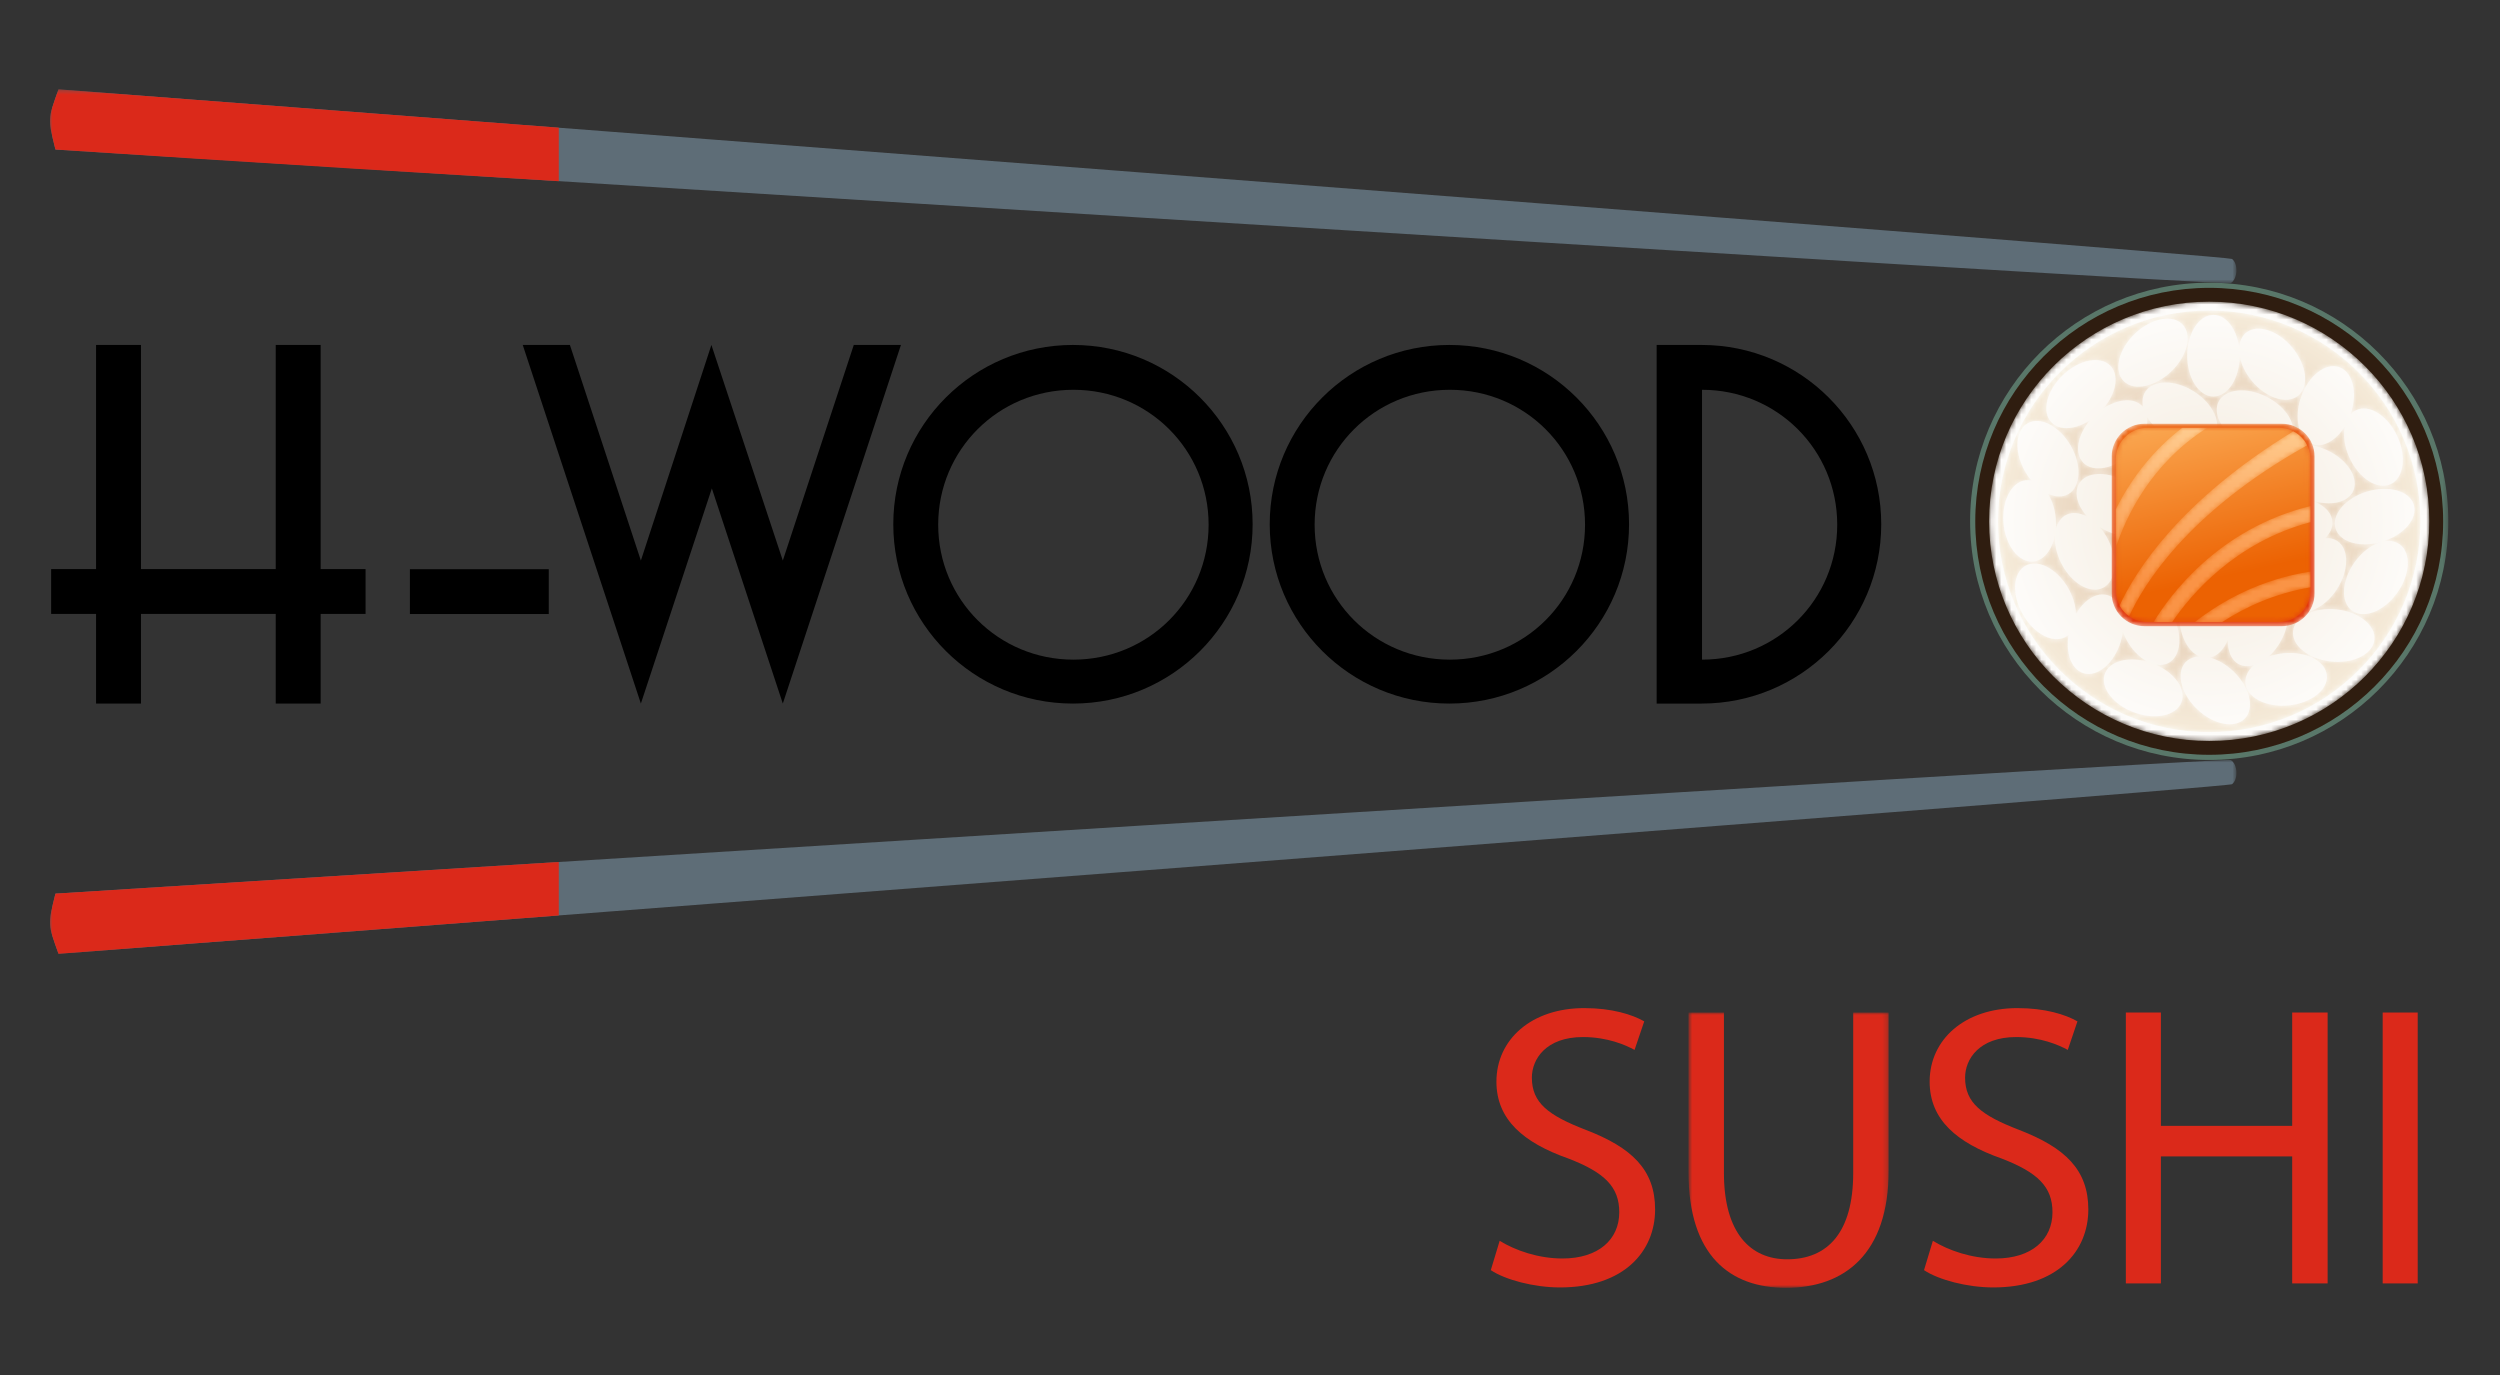 <?xml version="1.0" encoding="UTF-8"?>
<svg width="500px" height="275px" viewBox="0 0 500 275" version="1.1" xmlns="http://www.w3.org/2000/svg" xmlns:xlink="http://www.w3.org/1999/xlink">
    <rect x="0" y="0" width="500" height="275" fill="#333333" stroke="none"/>
    <!-- Generator: Sketch 52.5 (67469) - http://www.bohemiancoding.com/sketch -->
    <title>logo-negro</title>
    <desc>Created with Sketch.</desc>
    <defs>
        <polygon id="path-1" points="0 1.458 437.288 1.458 437.288 40.227 0 40.227"></polygon>
        <polygon id="path-3" points="0 0.981 437.288 0.981 437.288 39.75 0 39.75"></polygon>
        <polygon id="path-5" points="0 241.157 479.665 241.157 479.665 1.458 0 1.458"></polygon>
        <path d="M0.075,44.857 C0.075,69.121 19.783,88.789 44.095,88.789 C68.405,88.789 88.113,69.121 88.113,44.857 C88.113,20.596 68.405,0.927 44.095,0.927 C19.783,0.927 0.075,20.596 0.075,44.857" id="path-7"></path>
        <radialGradient cx="50%" cy="50%" fx="50%" fy="50%" r="55.926%" gradientTransform="translate(0.5,0.5),scale(0.998,1),translate(-0.5,-0.5)" id="radialGradient-9">
            <stop stop-color="#F3E9DA" offset="0%"></stop>
            <stop stop-color="#FFFFFF" offset="100%"></stop>
        </radialGradient>
        <path d="M1.856,42.988 C1.856,66.27 20.766,85.142 44.095,85.142 C67.423,85.142 86.331,66.27 86.331,42.988 C86.331,19.706 67.423,0.836 44.095,0.836 C20.766,0.836 1.856,19.706 1.856,42.988 M39.693,9.863 C39.693,5.352 42.042,1.697 44.943,1.697 C47.468,1.697 49.576,4.468 50.078,8.162 C50.175,6.984 50.615,5.975 51.432,5.294 C53.661,3.442 57.814,4.748 60.702,8.216 C63.597,11.682 64.134,15.995 61.903,17.846 C59.674,19.7 55.523,18.392 52.631,14.924 C51.316,13.346 50.492,11.594 50.19,9.977 C50.153,14.434 47.821,18.031 44.943,18.031 C42.042,18.031 39.693,14.374 39.693,9.863 M26.955,14.918 C24.941,12.832 25.953,8.605 29.21,5.477 C32.468,2.35 36.739,1.505 38.749,3.593 C40.761,5.677 39.749,9.904 36.492,13.032 C34.444,14.998 31.996,16.062 29.962,16.062 C28.759,16.062 27.703,15.692 26.955,14.918 M12.545,23.203 C10.531,21.119 11.543,16.894 14.796,13.767 C18.056,10.637 22.328,9.796 24.336,11.88 C26.148,13.759 25.502,17.373 22.978,20.358 C25.865,18.478 29.038,18.212 30.688,19.924 C30.765,20.007 30.831,20.095 30.898,20.181 C30.638,19.046 30.748,17.962 31.312,17.074 C32.861,14.626 37.216,14.602 41.038,17.012 C44.853,19.427 46.691,23.364 45.14,25.811 C43.589,28.257 39.236,28.285 35.414,25.871 C33.757,24.82 32.472,23.484 31.674,22.108 C31.953,24.29 30.78,27.111 28.433,29.365 C25.176,32.491 20.909,33.338 18.893,31.251 C17.083,29.371 17.728,25.759 20.255,22.772 C18.672,23.802 17.003,24.349 15.546,24.349 C14.345,24.349 13.29,23.979 12.545,23.203 M64.758,27.582 C62.014,26.643 60.982,22.422 62.446,18.156 C63.917,13.892 67.328,11.194 70.072,12.135 C72.818,13.075 73.85,17.296 72.382,21.562 C72.38,21.57 72.376,21.573 72.374,21.581 C72.695,21.229 73.064,20.94 73.494,20.741 C76.124,19.519 79.801,21.848 81.705,25.94 C83.608,30.031 83.02,34.336 80.39,35.553 C77.758,36.774 74.083,34.446 72.179,30.356 C71.142,28.128 70.848,25.841 71.219,24.02 C69.797,26.324 67.774,27.769 65.891,27.769 C65.505,27.769 65.125,27.709 64.758,27.582 M50.827,27.434 C46.815,25.355 44.651,21.588 45.987,19.016 C47.324,16.449 51.661,16.053 55.671,18.134 C59.682,20.214 61.845,23.981 60.508,26.552 C59.29,28.888 55.587,29.427 51.91,27.935 C52.599,28.245 53.287,28.634 53.953,29.103 C57.647,31.702 59.286,35.723 57.619,38.093 C57.361,38.46 57.027,38.757 56.653,39.002 C57.756,38.587 59.015,38.323 60.358,38.267 C64.872,38.08 68.63,40.273 68.75,43.165 C68.798,44.336 68.24,45.435 67.264,46.349 C68.15,46.278 68.978,46.444 69.683,46.9 C72.114,48.48 72.08,52.825 69.617,56.605 C67.15,60.383 63.179,62.168 60.751,60.588 C58.32,59.009 58.35,54.664 60.815,50.882 C61.424,49.955 62.12,49.147 62.866,48.478 C62.205,48.618 61.512,48.712 60.792,48.742 C56.278,48.929 52.52,46.736 52.401,43.844 C52.329,42.131 53.553,40.565 55.493,39.525 C53.408,40.127 50.499,39.496 47.903,37.673 C44.207,35.076 42.566,31.051 44.239,28.685 C45.545,26.832 48.493,26.544 51.485,27.752 C51.265,27.653 51.046,27.548 50.827,27.434 M7.287,33.065 C5.044,29.15 5.264,24.815 7.781,23.374 C10.299,21.936 14.159,23.946 16.403,27.862 C18.651,31.777 18.427,36.114 15.907,37.555 C14.742,38.221 13.285,38.138 11.835,37.475 C12.668,38.806 13.249,40.531 13.414,42.451 C13.478,43.203 13.472,43.934 13.408,44.638 C13.721,43.298 14.422,42.234 15.495,41.694 C16.743,41.068 18.26,41.262 19.725,42.077 C17.692,39.853 16.958,37.206 18.108,35.379 C19.522,33.136 23.287,32.921 26.848,34.74 C26.603,34.293 26.446,33.814 26.404,33.31 C26.174,30.421 29.639,27.793 34.144,27.432 C38.649,27.073 42.489,29.12 42.72,32.007 C42.875,33.927 41.388,35.729 39.05,36.83 C39.558,36.686 40.082,36.572 40.631,36.491 C45.103,35.831 49.068,37.613 49.495,40.479 C49.922,43.345 46.64,46.199 42.173,46.861 C37.7,47.523 33.73,45.738 33.305,42.874 C32.996,40.787 34.661,38.703 37.319,37.471 C36.585,37.675 35.798,37.817 34.98,37.884 C33.279,38.019 31.672,37.809 30.319,37.342 C32.374,39.574 33.118,42.238 31.964,44.074 C30.421,46.525 26.065,46.564 22.238,44.165 C22.223,44.154 22.21,44.145 22.194,44.136 C22.819,44.855 23.39,45.693 23.864,46.635 C25.899,50.664 25.445,54.986 22.853,56.285 C20.262,57.59 16.514,55.375 14.482,51.348 C13.532,49.46 13.131,47.514 13.234,45.837 C12.655,48.729 10.999,50.852 8.877,51.034 C5.989,51.28 3.332,47.837 2.947,43.343 C2.566,38.849 4.593,35.007 7.485,34.76 C7.834,34.729 8.175,34.757 8.514,34.829 C8.07,34.295 7.654,33.71 7.287,33.065 M63.235,38.258 C59.142,36.346 56.819,32.674 58.05,30.049 C59.279,27.426 63.593,26.853 67.688,28.763 C71.78,30.676 74.101,34.349 72.871,36.97 C72.133,38.55 70.276,39.385 68.025,39.385 C66.532,39.385 64.867,39.019 63.235,38.258 M69.36,44.425 C68.51,41.659 71.329,38.346 75.654,37.03 C79.974,35.714 84.166,36.89 85.013,39.658 C85.859,42.429 83.04,45.738 78.719,47.056 C78.674,47.069 78.631,47.082 78.588,47.095 C79.916,46.747 81.178,46.874 82.156,47.564 C84.524,49.235 84.327,53.576 81.72,57.259 C79.108,60.942 75.072,62.572 72.702,60.899 C70.336,59.227 70.531,54.887 73.142,51.204 C74.611,49.134 76.527,47.714 78.346,47.162 C77.271,47.456 76.211,47.594 75.214,47.594 C72.326,47.594 69.971,46.426 69.36,44.425 M49.068,56.659 C44.769,55.274 42.004,51.918 42.894,49.164 C43.784,46.409 47.993,45.296 52.296,46.684 C56.596,48.071 59.361,51.423 58.472,54.178 C58.089,55.361 57.093,56.238 55.742,56.749 C56.447,56.704 57.119,56.827 57.722,57.149 C60.279,58.515 60.62,62.845 58.488,66.821 C57.799,68.109 56.934,69.195 55.993,70.037 C56.9,69.708 57.9,69.476 58.962,69.371 C63.464,68.932 67.339,70.908 67.622,73.79 C67.905,76.671 64.488,79.363 59.991,79.804 C55.491,80.244 51.618,78.268 51.331,75.385 C51.204,74.075 51.846,72.805 53,71.768 C51.93,72.069 50.887,72.026 49.995,71.549 C48.472,70.736 47.744,68.87 47.843,66.657 C47.075,68.569 45.786,69.924 44.25,70.244 C45.822,70.668 47.482,71.601 48.941,72.994 C52.206,76.112 53.23,80.333 51.224,82.425 C49.218,84.517 44.945,83.687 41.682,80.571 C38.415,77.451 37.391,73.23 39.395,71.136 C40.077,70.427 41.019,70.061 42.09,69.999 C39.923,69.04 38.258,66.017 38.108,62.37 C37.925,57.863 40.122,54.113 43.021,53.993 C45.921,53.877 48.418,57.435 48.605,61.94 C48.622,62.4 48.611,62.845 48.579,63.282 C48.765,62.813 48.978,62.34 49.229,61.873 C50.462,59.579 52.251,57.908 54.034,57.164 C53.609,57.222 53.165,57.251 52.71,57.251 C51.556,57.251 50.318,57.063 49.068,56.659 M32.734,56.844 C28.274,56.113 25.043,53.206 25.511,50.348 C25.979,47.491 29.977,45.769 34.437,46.498 C38.897,47.229 42.132,50.138 41.663,52.995 C41.266,55.408 38.352,57.012 34.768,57.012 C34.109,57.012 33.427,56.958 32.734,56.844 M6.785,61.564 C4.561,57.637 4.807,53.301 7.332,51.875 C9.859,50.449 13.708,52.481 15.93,56.408 C16.902,58.128 17.404,59.925 17.445,61.521 C19.077,58.698 21.607,57.091 23.797,57.767 C24.867,58.098 25.691,58.928 26.228,60.067 C26.492,58.618 27.195,57.463 28.315,56.874 C30.885,55.528 34.669,57.676 36.771,61.671 C38.87,65.662 38.492,69.99 35.924,71.336 C35.156,71.738 34.279,71.822 33.371,71.644 C37.224,73.317 39.526,76.574 38.565,79.146 C37.554,81.861 33.298,82.78 29.061,81.206 C24.827,79.629 22.216,76.153 23.231,73.439 C24.168,70.928 27.882,69.96 31.788,71.076 C30.164,70.242 28.581,68.653 27.47,66.543 C27.219,66.07 27.008,65.593 26.83,65.114 C26.74,65.774 26.595,66.445 26.386,67.124 C25.046,71.431 21.716,74.226 18.945,73.368 C16.533,72.622 15.347,69.352 15.961,65.675 C15.782,65.832 15.592,65.978 15.383,66.098 C14.836,66.406 14.225,66.552 13.584,66.552 C11.265,66.552 8.527,64.639 6.785,61.564 M68.448,71.024 C63.952,70.547 60.562,67.827 60.867,64.948 C61.171,62.069 65.065,60.123 69.559,60.6 C74.053,61.076 77.447,63.796 77.142,66.675 C76.864,69.261 73.695,71.097 69.793,71.097 C69.353,71.097 68.903,71.072 68.448,71.024 M51.91,27.935 C51.767,27.87 51.627,27.81 51.485,27.752 C51.627,27.815 51.767,27.877 51.91,27.935 M78.346,47.162 C78.427,47.142 78.507,47.117 78.588,47.095 C78.507,47.115 78.427,47.138 78.346,47.162" id="path-10"></path>
        <radialGradient cx="50%" cy="50%" fx="50%" fy="50%" r="52.597%" gradientTransform="translate(0.5,0.5),scale(0.998,1),translate(-0.5,-0.5)" id="radialGradient-12">
            <stop stop-color="#D9B79A" offset="0%"></stop>
            <stop stop-color="#F7EEDD" offset="100%"></stop>
        </radialGradient>
        <path d="M6.8,1.036 C3.175,1.036 0.24,3.967 0.24,7.582 L0.24,34.983 C0.24,38.598 3.175,41.528 6.8,41.528 L34.255,41.528 C37.876,41.528 40.813,38.598 40.813,34.983 L40.813,7.582 C40.813,3.967 37.876,1.036 34.255,1.036 L6.8,1.036 Z" id="path-13"></path>
        <linearGradient x1="31.552%" y1="-33.56%" x2="55.837%" y2="76.442%" id="linearGradient-15">
            <stop stop-color="#F27D1D" offset="0%"></stop>
            <stop stop-color="#E2380D" offset="100%"></stop>
        </linearGradient>
        <path d="M7.356,1.858 C3.879,1.858 1.064,4.668 1.064,8.138 L1.064,34.428 C1.064,37.895 3.879,40.707 7.356,40.707 L33.697,40.707 C37.172,40.707 39.989,37.895 39.989,34.428 L39.989,8.138 C39.989,4.668 37.172,1.858 33.697,1.858 L7.356,1.858 Z" id="path-16"></path>
        <linearGradient x1="31.551%" y1="-33.56%" x2="55.837%" y2="76.44%" id="linearGradient-18">
            <stop stop-color="#FFBE6B" offset="0%"></stop>
            <stop stop-color="#EC6202" offset="100%"></stop>
        </linearGradient>
        <path d="M14.33,1.858 C7.792,6.902 3.649,12.933 1.064,18.152 L1.064,25.802 C3.093,19.633 8.043,9.046 19.32,1.858 L14.33,1.858 Z M1.809,37.392 C2.272,38.256 2.933,38.993 3.728,39.554 C6.352,33.732 15.014,18.93 39.329,5.35 C38.73,4.152 37.763,3.169 36.568,2.556 C13.882,16.384 5.022,30.462 1.809,37.392 Z M8.617,40.707 L12.335,40.707 C16.061,35.218 24.898,24.736 39.989,20.723 L39.989,17.502 C21.495,22.044 11.782,35.476 8.617,40.707 Z M16.846,40.707 L22.319,40.707 C27.015,37.654 32.904,34.964 39.989,33.753 L39.989,30.601 C30.095,32.156 22.409,36.372 16.846,40.707 Z" id="path-19"></path>
        <linearGradient x1="50%" y1="-6.428%" x2="50%" y2="77.143%" id="linearGradient-21">
            <stop stop-color="#FFD095" offset="0%"></stop>
            <stop stop-color="#FA9446" offset="100%"></stop>
        </linearGradient>
        <polygon id="path-22" points="1.764 1.019 41.796 1.019 41.796 56.083 1.764 56.083"></polygon>
        <polygon id="path-24" points="0 241.157 479.665 241.157 479.665 1.458 0 1.458"></polygon>
    </defs>
    <g id="logo-negro" stroke="none" stroke-width="1" fill="none" fill-rule="evenodd">
        <g id="logo2" transform="translate(10, 16)">
            <g id="Group-51">
                <g id="Group-23" transform="translate(0, 0.411)">
                    <g id="Group-3">
                        <mask id="mask-2" fill="white">
                            <use xlink:href="#path-1"></use>
                        </mask>
                        <g id="Clip-2"></g>
                        <path d="M1.7,1.458 C1.7,1.458 435.356,34.602 436.401,35.377 C437.695,36.335 437.54,39.393 436.157,40.215 C435.037,40.883 1.089,13.496 1.089,13.496 C-0.447,7.248 -0.46,7.519 1.7,1.458" id="Fill-1" fill="#5E6D77" mask="url(#mask-2)"></path>
                    </g>
                    <g id="Group-6" transform="translate(0, 134.599)">
                        <mask id="mask-4" fill="white">
                            <use xlink:href="#path-3"></use>
                        </mask>
                        <g id="Clip-5"></g>
                        <path d="M1.7,39.75 C1.7,39.75 435.356,6.607 436.401,5.831 C437.695,4.874 437.54,1.815 436.157,0.993 C435.037,0.327 1.089,27.713 1.089,27.713 C-0.447,33.96 -0.46,33.689 1.7,39.75" id="Fill-4" fill="#5E6D77" mask="url(#mask-4)"></path>
                    </g>
                    <polygon id="Fill-7" fill="#000000" points="0.229 97.407 9.213 97.407 9.213 52.579 18.197 52.579 18.197 97.407 45.146 97.407 45.146 52.579 54.13 52.579 54.13 97.407 63.114 97.407 63.114 106.372 54.13 106.372 54.13 124.304 45.146 124.304 45.146 106.372 18.197 106.372 18.197 124.304 9.213 124.304 9.213 106.372 0.229 106.372"></polygon>
                    <polygon id="Fill-9" fill="#000000" points="146.563 124.303 132.37 81.269 118.175 124.303 94.548 52.579 103.981 52.579 118.175 95.703 132.28 52.579 146.563 95.703 160.756 52.579 170.189 52.579"></polygon>
                    <path d="M204.681,115.518 C219.683,115.518 231.722,103.503 231.722,88.53 C231.722,73.558 219.683,61.545 204.681,61.545 C189.678,61.545 177.639,73.558 177.639,88.53 C177.639,103.503 189.678,115.518 204.681,115.518 M204.591,52.579 C224.445,52.579 240.526,68.627 240.526,88.441 C240.526,108.255 224.445,124.304 204.591,124.304 C184.739,124.304 168.658,108.255 168.658,88.441 C168.658,68.627 184.739,52.579 204.591,52.579" id="Fill-11" fill="#000000"></path>
                    <path d="M279.967,115.518 C294.969,115.518 307.008,103.503 307.008,88.53 C307.008,73.558 294.969,61.545 279.967,61.545 C264.963,61.545 252.925,73.558 252.925,88.53 C252.925,103.503 264.963,115.518 279.967,115.518 M279.875,52.579 C299.731,52.579 315.81,68.627 315.81,88.441 C315.81,108.255 299.731,124.304 279.875,124.304 C260.023,124.304 243.944,108.255 243.944,88.441 C243.944,68.627 260.023,52.579 279.875,52.579" id="Fill-13" fill="#000000"></path>
                    <path d="M330.404,115.518 C345.406,115.518 357.445,103.503 357.445,88.53 C357.445,73.558 345.406,61.545 330.404,61.545 L330.404,115.518 Z M321.33,52.579 L330.314,52.579 C350.168,52.579 366.247,68.627 366.247,88.441 C366.247,108.255 350.168,124.304 330.314,124.304 L321.33,124.304 L321.33,52.579 Z" id="Fill-15" fill="#000000"></path>
                    <mask id="mask-6" fill="white">
                        <use xlink:href="#path-5"></use>
                    </mask>
                    <g id="Clip-18"></g>
                    <polygon id="Fill-17" fill="#000000" mask="url(#mask-6)" points="71.979 106.393 99.751 106.393 99.751 97.428 71.979 97.428"></polygon>
                    <path d="M101.756,9.123 C42.033,4.545 1.7,1.459 1.7,1.459 C-0.46,7.519 -0.447,7.248 1.089,13.496 C1.089,13.496 41.87,16.231 101.756,19.829 L101.756,9.123 Z" id="Fill-19" fill="#DB291A" mask="url(#mask-6)"></path>
                    <path d="M101.756,155.982 C43.82,159.621 1.089,162.312 1.089,162.312 C-0.447,168.561 -0.46,168.288 1.7,174.349 C1.7,174.349 42.202,171.249 101.756,166.682 L101.756,155.982 Z" id="Fill-20" fill="#DB291A" mask="url(#mask-6)"></path>
                    <path d="M479.664,87.854 C479.664,114.213 458.254,135.581 431.844,135.581 C405.433,135.581 384.023,114.213 384.023,87.854 C384.023,61.497 405.433,40.129 431.844,40.129 C458.254,40.129 479.664,61.497 479.664,87.854" id="Fill-21" fill="#597769" mask="url(#mask-6)"></path>
                    <path d="M478.633,87.854 C478.633,113.645 457.683,134.551 431.842,134.551 C406.004,134.551 385.054,113.645 385.054,87.854 C385.054,62.065 406.004,41.157 431.842,41.157 C457.683,41.157 478.633,62.065 478.633,87.854" id="Fill-22" fill="#2F1D10" mask="url(#mask-6)"></path>
                </g>
                <g id="Group-26" transform="translate(387.749, 43.408)">
                    <mask id="mask-8" fill="white">
                        <use xlink:href="#path-7"></use>
                    </mask>
                    <g id="Clip-25"></g>
                    <path d="M0.075,44.857 C0.075,69.121 19.783,88.789 44.095,88.789 C68.405,88.789 88.113,69.121 88.113,44.857 C88.113,20.596 68.405,0.927 44.095,0.927 C19.783,0.927 0.075,20.596 0.075,44.857" id="Fill-24" fill="url(#radialGradient-9)" mask="url(#mask-8)"></path>
                </g>
                <g id="Group-29" transform="translate(387.749, 45.278)">
                    <mask id="mask-11" fill="white">
                        <use xlink:href="#path-10"></use>
                    </mask>
                    <g id="Clip-28"></g>
                    <path d="M1.856,42.988 C1.856,66.27 20.766,85.142 44.095,85.142 C67.423,85.142 86.331,66.27 86.331,42.988 C86.331,19.706 67.423,0.836 44.095,0.836 C20.766,0.836 1.856,19.706 1.856,42.988 M39.693,9.863 C39.693,5.352 42.042,1.697 44.943,1.697 C47.468,1.697 49.576,4.468 50.078,8.162 C50.175,6.984 50.615,5.975 51.432,5.294 C53.661,3.442 57.814,4.748 60.702,8.216 C63.597,11.682 64.134,15.995 61.903,17.846 C59.674,19.7 55.523,18.392 52.631,14.924 C51.316,13.346 50.492,11.594 50.19,9.977 C50.153,14.434 47.821,18.031 44.943,18.031 C42.042,18.031 39.693,14.374 39.693,9.863 M26.955,14.918 C24.941,12.832 25.953,8.605 29.21,5.477 C32.468,2.35 36.739,1.505 38.749,3.593 C40.761,5.677 39.749,9.904 36.492,13.032 C34.444,14.998 31.996,16.062 29.962,16.062 C28.759,16.062 27.703,15.692 26.955,14.918 M12.545,23.203 C10.531,21.119 11.543,16.894 14.796,13.767 C18.056,10.637 22.328,9.796 24.336,11.88 C26.148,13.759 25.502,17.373 22.978,20.358 C25.865,18.478 29.038,18.212 30.688,19.924 C30.765,20.007 30.831,20.095 30.898,20.181 C30.638,19.046 30.748,17.962 31.312,17.074 C32.861,14.626 37.216,14.602 41.038,17.012 C44.853,19.427 46.691,23.364 45.14,25.811 C43.589,28.257 39.236,28.285 35.414,25.871 C33.757,24.82 32.472,23.484 31.674,22.108 C31.953,24.29 30.78,27.111 28.433,29.365 C25.176,32.491 20.909,33.338 18.893,31.251 C17.083,29.371 17.728,25.759 20.255,22.772 C18.672,23.802 17.003,24.349 15.546,24.349 C14.345,24.349 13.29,23.979 12.545,23.203 M64.758,27.582 C62.014,26.643 60.982,22.422 62.446,18.156 C63.917,13.892 67.328,11.194 70.072,12.135 C72.818,13.075 73.85,17.296 72.382,21.562 C72.38,21.57 72.376,21.573 72.374,21.581 C72.695,21.229 73.064,20.94 73.494,20.741 C76.124,19.519 79.801,21.848 81.705,25.94 C83.608,30.031 83.02,34.336 80.39,35.553 C77.758,36.774 74.083,34.446 72.179,30.356 C71.142,28.128 70.848,25.841 71.219,24.02 C69.797,26.324 67.774,27.769 65.891,27.769 C65.505,27.769 65.125,27.709 64.758,27.582 M50.827,27.434 C46.815,25.355 44.651,21.588 45.987,19.016 C47.324,16.449 51.661,16.053 55.671,18.134 C59.682,20.214 61.845,23.981 60.508,26.552 C59.29,28.888 55.587,29.427 51.91,27.935 C52.599,28.245 53.287,28.634 53.953,29.103 C57.647,31.702 59.286,35.723 57.619,38.093 C57.361,38.46 57.027,38.757 56.653,39.002 C57.756,38.587 59.015,38.323 60.358,38.267 C64.872,38.08 68.63,40.273 68.75,43.165 C68.798,44.336 68.24,45.435 67.264,46.349 C68.15,46.278 68.978,46.444 69.683,46.9 C72.114,48.48 72.08,52.825 69.617,56.605 C67.15,60.383 63.179,62.168 60.751,60.588 C58.32,59.009 58.35,54.664 60.815,50.882 C61.424,49.955 62.12,49.147 62.866,48.478 C62.205,48.618 61.512,48.712 60.792,48.742 C56.278,48.929 52.52,46.736 52.401,43.844 C52.329,42.131 53.553,40.565 55.493,39.525 C53.408,40.127 50.499,39.496 47.903,37.673 C44.207,35.076 42.566,31.051 44.239,28.685 C45.545,26.832 48.493,26.544 51.485,27.752 C51.265,27.653 51.046,27.548 50.827,27.434 M7.287,33.065 C5.044,29.15 5.264,24.815 7.781,23.374 C10.299,21.936 14.159,23.946 16.403,27.862 C18.651,31.777 18.427,36.114 15.907,37.555 C14.742,38.221 13.285,38.138 11.835,37.475 C12.668,38.806 13.249,40.531 13.414,42.451 C13.478,43.203 13.472,43.934 13.408,44.638 C13.721,43.298 14.422,42.234 15.495,41.694 C16.743,41.068 18.26,41.262 19.725,42.077 C17.692,39.853 16.958,37.206 18.108,35.379 C19.522,33.136 23.287,32.921 26.848,34.74 C26.603,34.293 26.446,33.814 26.404,33.31 C26.174,30.421 29.639,27.793 34.144,27.432 C38.649,27.073 42.489,29.12 42.72,32.007 C42.875,33.927 41.388,35.729 39.05,36.83 C39.558,36.686 40.082,36.572 40.631,36.491 C45.103,35.831 49.068,37.613 49.495,40.479 C49.922,43.345 46.64,46.199 42.173,46.861 C37.7,47.523 33.73,45.738 33.305,42.874 C32.996,40.787 34.661,38.703 37.319,37.471 C36.585,37.675 35.798,37.817 34.98,37.884 C33.279,38.019 31.672,37.809 30.319,37.342 C32.374,39.574 33.118,42.238 31.964,44.074 C30.421,46.525 26.065,46.564 22.238,44.165 C22.223,44.154 22.21,44.145 22.194,44.136 C22.819,44.855 23.39,45.693 23.864,46.635 C25.899,50.664 25.445,54.986 22.853,56.285 C20.262,57.59 16.514,55.375 14.482,51.348 C13.532,49.46 13.131,47.514 13.234,45.837 C12.655,48.729 10.999,50.852 8.877,51.034 C5.989,51.28 3.332,47.837 2.947,43.343 C2.566,38.849 4.593,35.007 7.485,34.76 C7.834,34.729 8.175,34.757 8.514,34.829 C8.07,34.295 7.654,33.71 7.287,33.065 M63.235,38.258 C59.142,36.346 56.819,32.674 58.05,30.049 C59.279,27.426 63.593,26.853 67.688,28.763 C71.78,30.676 74.101,34.349 72.871,36.97 C72.133,38.55 70.276,39.385 68.025,39.385 C66.532,39.385 64.867,39.019 63.235,38.258 M69.36,44.425 C68.51,41.659 71.329,38.346 75.654,37.03 C79.974,35.714 84.166,36.89 85.013,39.658 C85.859,42.429 83.04,45.738 78.719,47.056 C78.674,47.069 78.631,47.082 78.588,47.095 C79.916,46.747 81.178,46.874 82.156,47.564 C84.524,49.235 84.327,53.576 81.72,57.259 C79.108,60.942 75.072,62.572 72.702,60.899 C70.336,59.227 70.531,54.887 73.142,51.204 C74.611,49.134 76.527,47.714 78.346,47.162 C77.271,47.456 76.211,47.594 75.214,47.594 C72.326,47.594 69.971,46.426 69.36,44.425 M49.068,56.659 C44.769,55.274 42.004,51.918 42.894,49.164 C43.784,46.409 47.993,45.296 52.296,46.684 C56.596,48.071 59.361,51.423 58.472,54.178 C58.089,55.361 57.093,56.238 55.742,56.749 C56.447,56.704 57.119,56.827 57.722,57.149 C60.279,58.515 60.62,62.845 58.488,66.821 C57.799,68.109 56.934,69.195 55.993,70.037 C56.9,69.708 57.9,69.476 58.962,69.371 C63.464,68.932 67.339,70.908 67.622,73.79 C67.905,76.671 64.488,79.363 59.991,79.804 C55.491,80.244 51.618,78.268 51.331,75.385 C51.204,74.075 51.846,72.805 53,71.768 C51.93,72.069 50.887,72.026 49.995,71.549 C48.472,70.736 47.744,68.87 47.843,66.657 C47.075,68.569 45.786,69.924 44.25,70.244 C45.822,70.668 47.482,71.601 48.941,72.994 C52.206,76.112 53.23,80.333 51.224,82.425 C49.218,84.517 44.945,83.687 41.682,80.571 C38.415,77.451 37.391,73.23 39.395,71.136 C40.077,70.427 41.019,70.061 42.09,69.999 C39.923,69.04 38.258,66.017 38.108,62.37 C37.925,57.863 40.122,54.113 43.021,53.993 C45.921,53.877 48.418,57.435 48.605,61.94 C48.622,62.4 48.611,62.845 48.579,63.282 C48.765,62.813 48.978,62.34 49.229,61.873 C50.462,59.579 52.251,57.908 54.034,57.164 C53.609,57.222 53.165,57.251 52.71,57.251 C51.556,57.251 50.318,57.063 49.068,56.659 M32.734,56.844 C28.274,56.113 25.043,53.206 25.511,50.348 C25.979,47.491 29.977,45.769 34.437,46.498 C38.897,47.229 42.132,50.138 41.663,52.995 C41.266,55.408 38.352,57.012 34.768,57.012 C34.109,57.012 33.427,56.958 32.734,56.844 M6.785,61.564 C4.561,57.637 4.807,53.301 7.332,51.875 C9.859,50.449 13.708,52.481 15.93,56.408 C16.902,58.128 17.404,59.925 17.445,61.521 C19.077,58.698 21.607,57.091 23.797,57.767 C24.867,58.098 25.691,58.928 26.228,60.067 C26.492,58.618 27.195,57.463 28.315,56.874 C30.885,55.528 34.669,57.676 36.771,61.671 C38.87,65.662 38.492,69.99 35.924,71.336 C35.156,71.738 34.279,71.822 33.371,71.644 C37.224,73.317 39.526,76.574 38.565,79.146 C37.554,81.861 33.298,82.78 29.061,81.206 C24.827,79.629 22.216,76.153 23.231,73.439 C24.168,70.928 27.882,69.96 31.788,71.076 C30.164,70.242 28.581,68.653 27.47,66.543 C27.219,66.07 27.008,65.593 26.83,65.114 C26.74,65.774 26.595,66.445 26.386,67.124 C25.046,71.431 21.716,74.226 18.945,73.368 C16.533,72.622 15.347,69.352 15.961,65.675 C15.782,65.832 15.592,65.978 15.383,66.098 C14.836,66.406 14.225,66.552 13.584,66.552 C11.265,66.552 8.527,64.639 6.785,61.564 M68.448,71.024 C63.952,70.547 60.562,67.827 60.867,64.948 C61.171,62.069 65.065,60.123 69.559,60.6 C74.053,61.076 77.447,63.796 77.142,66.675 C76.864,69.261 73.695,71.097 69.793,71.097 C69.353,71.097 68.903,71.072 68.448,71.024 M51.91,27.935 C51.767,27.87 51.627,27.81 51.485,27.752 C51.627,27.815 51.767,27.877 51.91,27.935 M78.346,47.162 C78.427,47.142 78.507,47.117 78.588,47.095 C78.507,47.115 78.427,47.138 78.346,47.162" id="Fill-27" fill="url(#radialGradient-12)" mask="url(#mask-11)"></path>
                </g>
                <g id="Group-32" transform="translate(412.101, 67.711)">
                    <mask id="mask-14" fill="white">
                        <use xlink:href="#path-13"></use>
                    </mask>
                    <g id="Clip-31"></g>
                    <path d="M6.8,1.036 C3.175,1.036 0.24,3.967 0.24,7.582 L0.24,34.983 C0.24,38.598 3.175,41.528 6.8,41.528 L34.255,41.528 C37.876,41.528 40.813,38.598 40.813,34.983 L40.813,7.582 C40.813,3.967 37.876,1.036 34.255,1.036 L6.8,1.036 Z" id="Fill-30" fill="url(#linearGradient-15)" mask="url(#mask-14)"></path>
                </g>
                <g id="Group-35" transform="translate(412.101, 67.711)">
                    <mask id="mask-17" fill="white">
                        <use xlink:href="#path-16"></use>
                    </mask>
                    <g id="Clip-34"></g>
                    <path d="M7.356,1.858 C3.879,1.858 1.064,4.668 1.064,8.138 L1.064,34.428 C1.064,37.895 3.879,40.707 7.356,40.707 L33.697,40.707 C37.172,40.707 39.989,37.895 39.989,34.428 L39.989,8.138 C39.989,4.668 37.172,1.858 33.697,1.858 L7.356,1.858 Z" id="Fill-33" fill="url(#linearGradient-18)" mask="url(#mask-17)"></path>
                </g>
                <g id="Group-38" transform="translate(412.101, 67.711)">
                    <mask id="mask-20" fill="white">
                        <use xlink:href="#path-19"></use>
                    </mask>
                    <g id="Clip-37"></g>
                    <path d="M14.33,1.858 C7.792,6.902 3.649,12.933 1.064,18.152 L1.064,25.802 C3.093,19.633 8.043,9.046 19.32,1.858 L14.33,1.858 Z M1.809,37.392 C2.272,38.256 2.933,38.993 3.728,39.554 C6.352,33.732 15.014,18.93 39.329,5.35 C38.73,4.152 37.763,3.169 36.568,2.556 C13.882,16.384 5.022,30.462 1.809,37.392 Z M8.617,40.707 L12.335,40.707 C16.061,35.218 24.898,24.736 39.989,20.723 L39.989,17.502 C21.495,22.044 11.782,35.476 8.617,40.707 Z M16.846,40.707 L22.319,40.707 C27.015,37.654 32.904,34.964 39.989,33.753 L39.989,30.601 C30.095,32.156 22.409,36.372 16.846,40.707 Z" id="Fill-36" fill="url(#linearGradient-21)" mask="url(#mask-20)"></path>
                </g>
                <g id="Group-50" transform="translate(0, 0.411)">
                    <path d="M289.931,231.751 C293.072,233.681 297.663,235.288 302.496,235.288 C309.663,235.288 313.853,231.51 313.853,226.044 C313.853,220.98 310.954,218.086 303.624,215.274 C294.764,212.137 289.285,207.557 289.285,199.92 C289.285,191.48 296.292,185.21 306.844,185.21 C312.402,185.21 316.429,186.494 318.847,187.861 L316.912,193.57 C315.142,192.605 311.516,190.998 306.602,190.998 C299.192,190.998 296.373,195.417 296.373,199.115 C296.373,204.179 299.677,206.671 307.166,209.565 C316.35,213.102 321.022,217.523 321.022,225.481 C321.022,233.841 314.818,241.076 302.011,241.076 C296.776,241.076 291.059,239.549 288.159,237.619 L289.931,231.751 Z" id="Fill-39" fill="#DB291A"></path>
                    <g id="Group-43" transform="translate(325.934, 185.074)">
                        <mask id="mask-23" fill="white">
                            <use xlink:href="#path-22"></use>
                        </mask>
                        <g id="Clip-42"></g>
                        <path d="M8.852,1.019 L8.852,33.093 C8.852,45.229 14.249,50.374 21.498,50.374 C29.553,50.374 34.708,45.069 34.708,33.093 L34.708,1.019 L41.796,1.019 L41.796,32.609 C41.796,49.249 33.015,56.083 21.257,56.083 C10.139,56.083 1.764,49.733 1.764,32.932 L1.764,1.019 L8.852,1.019 Z" id="Fill-41" fill="#DB291A" mask="url(#mask-23)"></path>
                    </g>
                    <path d="M376.573,231.751 C379.714,233.681 384.306,235.288 389.138,235.288 C396.307,235.288 400.496,231.51 400.496,226.044 C400.496,220.98 397.596,218.086 390.268,215.274 C381.406,212.137 375.929,207.557 375.929,199.92 C375.929,191.48 382.936,185.21 393.488,185.21 C399.046,185.21 403.073,186.494 405.49,187.861 L403.556,193.57 C401.784,192.605 398.16,190.998 393.246,190.998 C385.836,190.998 383.017,195.417 383.017,199.115 C383.017,204.179 386.319,206.671 393.81,209.565 C402.993,213.102 407.664,217.523 407.664,225.481 C407.664,233.841 401.462,241.076 388.655,241.076 C383.42,241.076 377.703,239.549 374.803,237.619 L376.573,231.751 Z" id="Fill-44" fill="#DB291A"></path>
                    <polygon id="Fill-46" fill="#DB291A" points="422.179 186.093 422.179 208.762 448.437 208.762 448.437 186.093 455.525 186.093 455.525 240.271 448.437 240.271 448.437 214.871 422.179 214.871 422.179 240.271 415.171 240.271 415.171 186.093"></polygon>
                    <mask id="mask-25" fill="white">
                        <use xlink:href="#path-24"></use>
                    </mask>
                    <g id="Clip-49"></g>
                    <polygon id="Fill-48" fill="#DB291A" mask="url(#mask-25)" points="466.536 240.273 473.543 240.273 473.543 186.095 466.536 186.095"></polygon>
                </g>
            </g>
        </g>
    </g>
</svg>